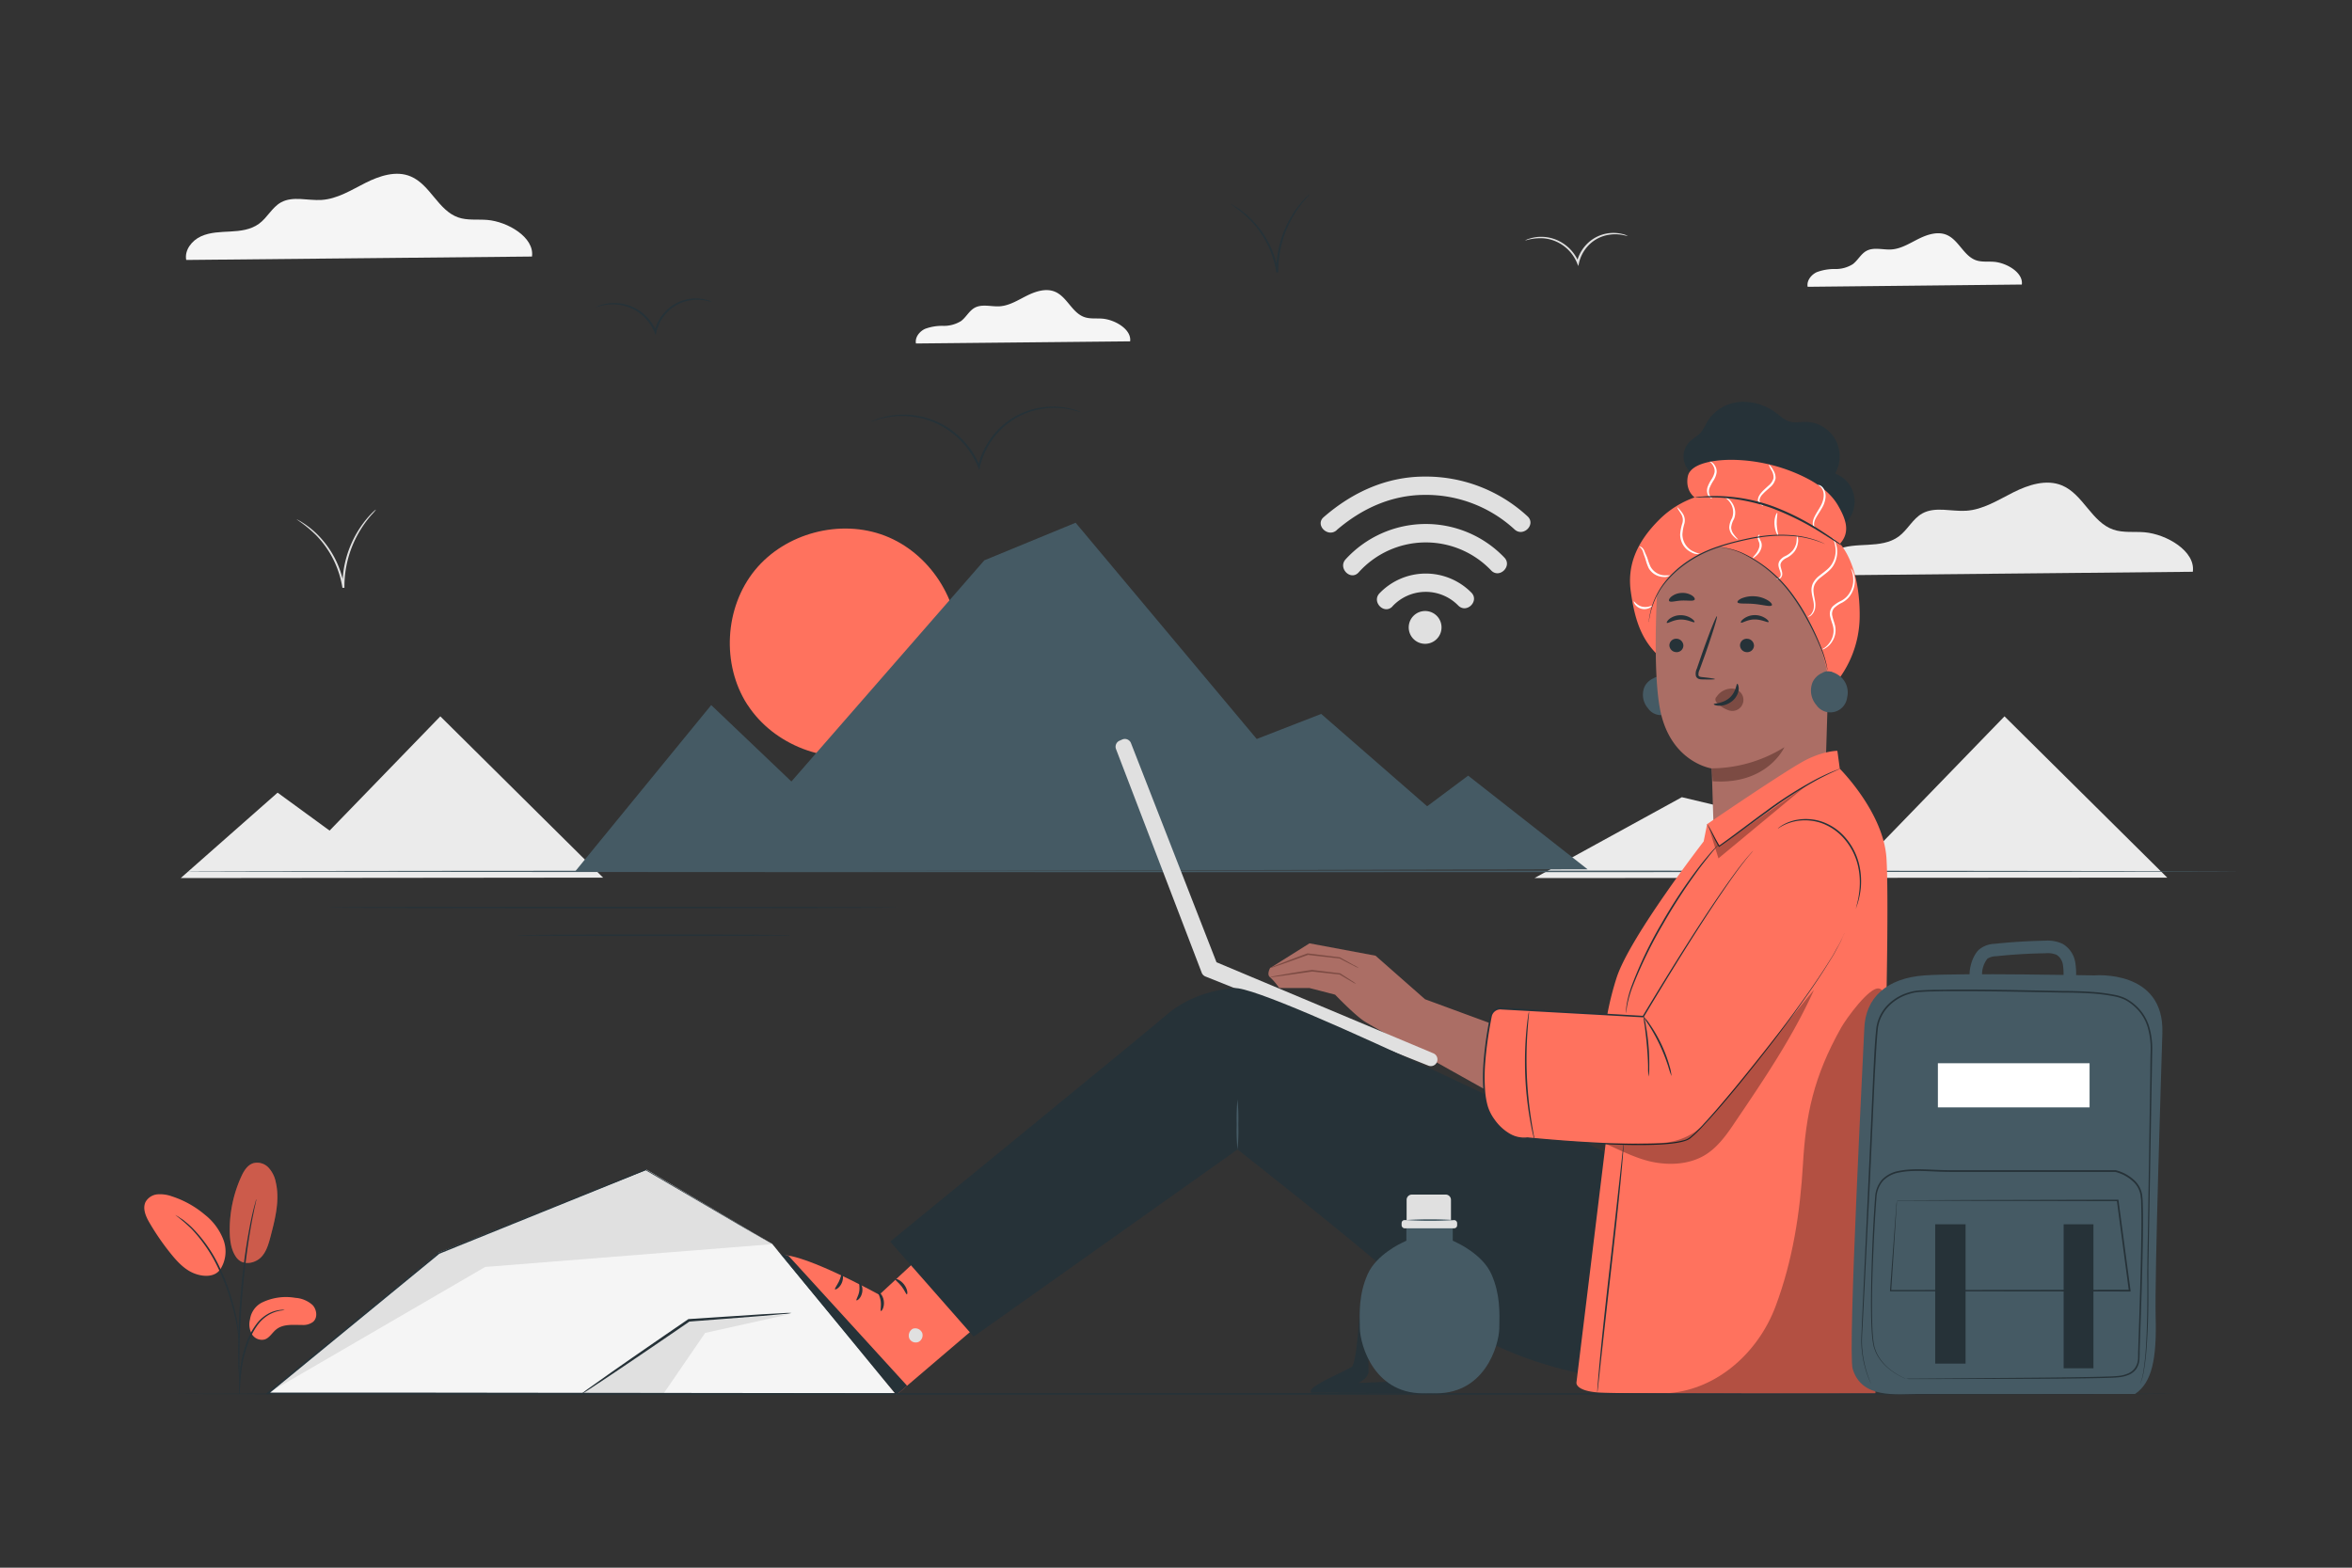 <svg xmlns="http://www.w3.org/2000/svg" viewBox="0 0 750 500"><rect x="0" y="0" width="750" height="500" fill="#333333" stroke="none"/><g id="freepik--background-complete--inject-33"><path d="M459.67,200.13a5.23,5.23,0,1,1-5.2-5.25A5.21,5.21,0,0,1,459.67,200.13Z" style="fill:#e0e0e0"></path><path d="M444,193.41a14.5,14.5,0,0,1,21-.28c2.67,2.69,6.85-1.45,4.17-4.14a20.44,20.44,0,0,0-29.28.24c-2.6,2.74,1.53,6.93,4.14,4.18Z" style="fill:#e0e0e0"></path><path d="M426.23,169.07c8-6.87,17.45-11.2,28.07-11.23a41.69,41.69,0,0,1,28.64,11c2.76,2.59,6.95-1.54,4.18-4.14A47.75,47.75,0,0,0,454.33,152c-12.23,0-23.1,5-32.23,12.93-2.87,2.48,1.28,6.65,4.13,4.18Z" style="fill:#e0e0e0"></path><path d="M433.24,182.56a28.77,28.77,0,0,1,42.27-.61c2.65,2.72,6.83-1.42,4.18-4.14a34.65,34.65,0,0,0-50.59.57c-2.56,2.77,1.57,7,4.14,4.18Z" style="fill:#e0e0e0"></path><polygon points="57.63 280.05 88.52 252.81 105.1 264.91 140.41 228.47 192.31 279.91 57.63 280.05" style="fill:#ebebeb"></polygon><polygon points="489.31 280.05 536.31 254.26 599.6 269.33 639.19 228.47 691.09 279.91 489.31 280.05" style="fill:#ebebeb"></polygon><path d="M699.24,182.36c.91-6.6-8.41-12-15.4-12.6-3.34-.27-6.81.24-10-.86-6.85-2.39-9.59-11.24-16.27-14.06-5-2.1-10.75-.23-15.6,2.21s-9.63,5.51-15,5.85c-4.71.31-9.83-1.44-14,.86-3.06,1.71-4.67,5.25-7.5,7.34s-6.38,2.47-9.82,2.66-7,.22-10.11,1.65-5.72,4.74-5.07,8.12Z" style="fill:#ebebeb"></path><path d="M169.64,81.82c.85-6.12-7.8-11.16-14.29-11.68-3.1-.25-6.32.22-9.25-.8-6.36-2.22-8.9-10.43-15.1-13.05-4.64-2-10-.21-14.48,2.05s-8.94,5.11-14,5.43c-4.37.28-9.11-1.34-12.94.79-2.84,1.59-4.34,4.88-7,6.81s-5.92,2.3-9.11,2.47-6.48.21-9.39,1.54-5.3,4.39-4.7,7.53Z" style="fill:#f5f5f5"></path><path d="M360.37,108.87c.52-3.79-4.83-6.92-8.86-7.24-1.92-.16-3.91.14-5.73-.5-3.94-1.37-5.51-6.46-9.36-8.08-2.87-1.21-6.18-.13-9,1.27s-5.53,3.17-8.65,3.37c-2.7.17-5.64-.83-8,.49-1.77,1-2.69,3-4.32,4.22a10.35,10.35,0,0,1-5.64,1.53,15.61,15.61,0,0,0-5.82.95c-1.8.82-3.29,2.72-2.91,4.67Z" style="fill:#f5f5f5"></path><path d="M644.71,90.75c.52-3.8-4.84-6.92-8.86-7.25-1.92-.15-3.92.14-5.73-.49-3.94-1.37-5.52-6.46-9.36-8.09-2.88-1.21-6.18-.13-9,1.27s-5.54,3.17-8.65,3.37c-2.71.17-5.65-.83-8,.49-1.76,1-2.69,3-4.32,4.22a10.24,10.24,0,0,1-5.64,1.53,16.06,16.06,0,0,0-5.82,1c-1.79.83-3.28,2.73-2.91,4.67Z" style="fill:#f5f5f5"></path><path d="M519.09,75.31s-.56-.15-1.56-.35a12.58,12.58,0,0,0-4.28-.11,11.55,11.55,0,0,0-5.73,2.5,12,12,0,0,0-4,6.43v.07l-.25,1-.36-.91A12.87,12.87,0,0,0,498,78a12.51,12.51,0,0,0-5.92-2,16.24,16.24,0,0,0-5.8.74,4.8,4.8,0,0,1,1.47-.64,12.27,12.27,0,0,1,4.36-.55,12.6,12.6,0,0,1,6.21,2,13.21,13.21,0,0,1,5.11,6.12l-.61,0,0-.07a12.33,12.33,0,0,1,4.29-6.75,11.91,11.91,0,0,1,10.43-2.17A4.9,4.9,0,0,1,519.09,75.31Z" style="fill:#e0e0e0"></path><path d="M119.91,162.53a17.61,17.61,0,0,1-1.41,1.64A35.2,35.2,0,0,0,115,168.9a34.51,34.51,0,0,0-5.17,18.36v.23l-.64,0a30.92,30.92,0,0,0-8.45-16.85,42.13,42.13,0,0,0-6.18-5,1.76,1.76,0,0,1,.51.23,14.73,14.73,0,0,1,1.38.8,27.42,27.42,0,0,1,4.61,3.65,30.46,30.46,0,0,1,8.76,17.08l-.63.05v-.23a33.63,33.63,0,0,1,5.43-18.61,30.87,30.87,0,0,1,3.68-4.66c.48-.51.9-.86,1.16-1.12A2.91,2.91,0,0,1,119.91,162.53Z" style="fill:#e0e0e0"></path></g><g id="freepik--Mountains--inject-33"><path d="M714.19,277.92c0,.14-147.14.26-328.61.26s-328.64-.12-328.64-.26,147.11-.26,328.64-.26S714.19,277.78,714.19,277.92Z" style="fill:#455a64"></path><path d="M286.23,289.45c0,.15-40.7.26-90.89.26s-90.89-.11-90.89-.26,40.69-.26,90.89-.26S286.23,289.31,286.23,289.45Z" style="fill:#263238"></path><path d="M252.16,298.3c0,.14-19.56.26-43.69.26s-43.69-.12-43.69-.26,19.56-.27,43.69-.27S252.16,298.15,252.16,298.3Z" style="fill:#263238"></path><path d="M238.43,224.88c8.35,12.81,25.31,19.29,40.08,15.33s26.19-18.08,27-33.34-9.06-30.51-23.32-36-31.82-.86-41.48,11-10.68,30-2.42,42.84" style="fill:#FF725E"></path><polygon points="183.35 278 226.79 224.88 252.36 249.25 313.88 178.71 342.99 166.72 400.74 235.69 421.3 227.7 455.09 257.15 468.16 247.38 506.24 277.25 183.35 278" style="fill:#455a64"></polygon></g><g id="freepik--Plant--inject-33"><path d="M75.38,401.05c2.1,2.85,6,1.79,7.8,0s2.49-4.4,3.14-6.86c1.47-5.62,2.94-11.52,1.61-17.17a9.55,9.55,0,0,0-2.3-4.61,5,5,0,0,0-4.75-1.45c-2,.57-3.16,2.55-4,4.43A40.93,40.93,0,0,0,73.26,393c.06,2.82.47,5.77,2.12,8.06" style="fill:#FF725E"></path><g style="opacity:0.2"><path d="M75.38,401.05c2.1,2.85,6,1.79,7.8,0s2.49-4.4,3.14-6.86c1.47-5.62,2.94-11.52,1.61-17.17a9.55,9.55,0,0,0-2.3-4.61,5,5,0,0,0-4.75-1.45c-2,.57-3.16,2.55-4,4.43A40.93,40.93,0,0,0,73.26,393c.06,2.82.47,5.77,2.12,8.06"></path></g><path d="M83.34,415.53a17.57,17.57,0,0,1,10.87-1.59,9.06,9.06,0,0,1,5.45,2.28c1.38,1.45,1.7,4.06.18,5.37a5.19,5.19,0,0,1-3.37,1c-2.89,0-6.1-.4-8.36,1.4-1.29,1-2.12,2.68-3.68,3.21a3.71,3.71,0,0,1-4.13-1.72,6.35,6.35,0,0,1-.58-4.67A7.18,7.18,0,0,1,83.34,415.53Z" style="fill:#FF725E"></path><path d="M69.91,405.34a10.54,10.54,0,0,0,1.4-9.74,18.66,18.66,0,0,0-6-8.19,31,31,0,0,0-10.43-5.82,11.06,11.06,0,0,0-4.65-.67,4.84,4.84,0,0,0-3.82,2.44c-1,2.1.06,4.57,1.24,6.59a78.21,78.21,0,0,0,7,10.12c2.09,2.57,4.48,5.08,7.59,6.19s6.32.89,7.9-1.29" style="fill:#FF725E"></path><path d="M76.31,444.75a6,6,0,0,0,.15-1.32c.07-1,.16-2.16.26-3.6a52.28,52.28,0,0,1,.68-5.29,40.35,40.35,0,0,1,1.77-6.26,22.68,22.68,0,0,1,3-5.71,11.93,11.93,0,0,1,3.94-3.44A11.29,11.29,0,0,1,89.49,418a7.58,7.58,0,0,0,1.31-.22,6.23,6.23,0,0,0-1.34,0,10.24,10.24,0,0,0-3.5,1,11.92,11.92,0,0,0-4.15,3.47,22.28,22.28,0,0,0-3.15,5.82,37.52,37.52,0,0,0-1.75,6.37,44.16,44.16,0,0,0-.57,5.35c-.08,1.53-.09,2.77-.09,3.62A5.78,5.78,0,0,0,76.31,444.75Z" style="fill:#263238"></path><path d="M76.49,442a2.2,2.2,0,0,0,0-.61c0-.46,0-1-.05-1.75,0-1.51-.09-3.71-.08-6.42,0-5.42.29-12.91,1-21.15s1.73-15.67,2.69-21c.23-1.34.46-2.54.68-3.6s.39-2,.56-2.7.27-1.26.37-1.71a2.27,2.27,0,0,0,.09-.6,2.63,2.63,0,0,0-.2.58c-.12.44-.27,1-.46,1.68s-.42,1.64-.66,2.69-.5,2.25-.75,3.59a195,195,0,0,0-2.86,21c-.7,8.25-.93,15.76-.83,21.2,0,2.71.15,4.91.25,6.42l.15,1.75A2.36,2.36,0,0,0,76.49,442Z" style="fill:#263238"></path><path d="M76.17,427.52a11,11,0,0,0,0-1.83c-.1-1.17-.3-2.86-.68-4.93a66,66,0,0,0-1.79-7.16,64.14,64.14,0,0,0-3.22-8.45,45.19,45.19,0,0,0-9.18-13.55,22.68,22.68,0,0,0-2.13-1.89c-.32-.26-.61-.52-.91-.73l-.82-.53a11.17,11.17,0,0,0-1.56-.95A54.74,54.74,0,0,1,61,391.87a47.7,47.7,0,0,1,9,13.51,67.89,67.89,0,0,1,3.23,8.37,73.19,73.19,0,0,1,1.89,7.09c.43,2,.68,3.72.84,4.87A13.46,13.46,0,0,0,76.17,427.52Z" style="fill:#263238"></path></g><g id="freepik--Character--inject-33"><path d="M302.38,392.54l-22,20.41s-28.14-15.53-32.58-12.16l38,44.12,35.61-30.39Z" style="fill:#FF725E"></path><path d="M294,424.94a2.38,2.38,0,0,1-1,3,2.28,2.28,0,0,1-3-.95,2.51,2.51,0,0,1,1.06-3.19,2.38,2.38,0,0,1,3,1.33" style="fill:#e0e0e0"></path><path d="M285.82,444.91l3.44-2.93-37.74-41.37s-2.54-1.23-3.74.18Z" style="fill:#263238"></path><path d="M280,412c-.21.19.62,1.35.84,3s-.2,3,.06,3.13,1.22-1.27.92-3.27S280.12,411.82,280,412Z" style="fill:#263238"></path><path d="M274.06,409.06c-.25.13.19,1.38-.09,2.9s-1.06,2.56-.87,2.76,1.53-.7,1.85-2.6S274.27,408.89,274.06,409.06Z" style="fill:#263238"></path><path d="M266.26,411.21c.12.23,1.46-.39,2.16-2s.3-3,.05-2.92-.35,1.23-1,2.51S266.1,411,266.26,411.21Z" style="fill:#263238"></path><path d="M285.5,408c-.12.26,1,1,2,2.28s1.4,2.57,1.68,2.52.27-1.62-.9-3.13S285.58,407.69,285.5,408Z" style="fill:#263238"></path><path d="M540.19,151.36a6.65,6.65,0,0,1-1.45-10.43c1.1-1.13,2.59-1.85,3.62-3a21.21,21.21,0,0,0,2-3.39,13.46,13.46,0,0,1,10.37-6.34,17.36,17.36,0,0,1,11.8,3.63c1.34,1,2.6,2.21,4.22,2.65s3.21.07,4.83.07a11,11,0,0,1,9.58,16.5,9.48,9.48,0,0,1-3.26,18.39c-2.73,0-5.31-1.19-7.81-2.27a144,144,0,0,0-31.71-9.55" style="fill:#263238"></path><path d="M584.59,218.73A33.89,33.89,0,0,0,593,197.17c.16-7.87-1.26-17.68-6.24-23.78,3.34-3.74,1.86-7.81-.64-12.15s-6.89-7.27-11.42-9.42a53.9,53.9,0,0,0-21.61-5.15c-6.08-.15-14.16,1-14.91,5.4-.79,4.58,2.21,6.57,2.21,6.57a30.11,30.11,0,0,0-11.19,7c-7.48,7.4-10.32,14.81-9.18,23s3,14.54,8,19.66" style="fill:#FF725E"></path><path d="M533.07,217.81A7.46,7.46,0,0,0,530,216l.23,0a3.5,3.5,0,0,0-.65-.07,2.93,2.93,0,0,0-2.32.41h0a5.58,5.58,0,0,0-2.9,2.8,6.55,6.55,0,0,0,1.12,6.72,5,5,0,0,0,9.12-2.19A6.24,6.24,0,0,0,533.07,217.81Z" style="fill:#455a64"></path><path d="M582.14,245.38l1.94-63a6.13,6.13,0,0,0-5.62-6.09l-32.69-7.48c-10.43-.86-17.07,12.11-17.49,22.57-.47,11.62-.58,25.83,1,34.46,3.16,17.35,16.56,19.26,16.56,19.26s.36,12.08.58,18.41l2.38,25.31Z" style="fill:#ab6e65"></path><path d="M532.33,205.79a2.24,2.24,0,0,0,2.21,2.2,2.12,2.12,0,0,0,2.25-2.06,2.23,2.23,0,0,0-2.2-2.21A2.15,2.15,0,0,0,532.33,205.79Z" style="fill:#263238"></path><path d="M531.53,198.66c.28.28,2-1,4.35-1.06s4.19,1.12,4.45.82c.12-.14-.17-.66-1-1.2a6.13,6.13,0,0,0-3.57-1,5.85,5.85,0,0,0-3.45,1.2C531.63,198,531.39,198.53,531.53,198.66Z" style="fill:#263238"></path><path d="M554.85,205.8a2.23,2.23,0,0,0,2.2,2.2,2.15,2.15,0,0,0,2.26-2.07,2.23,2.23,0,0,0-2.2-2.2A2.13,2.13,0,0,0,554.85,205.8Z" style="fill:#263238"></path><path d="M555.16,198.57c.29.29,2-1,4.35-1s4.19,1.11,4.45.81c.12-.13-.17-.65-1-1.19a6.13,6.13,0,0,0-3.57-1,5.94,5.94,0,0,0-3.45,1.21C555.26,197.91,555,198.44,555.16,198.57Z" style="fill:#263238"></path><path d="M546.84,216.59c0-.14-1.49-.36-3.91-.62-.62-.05-1.2-.15-1.32-.57a3.18,3.18,0,0,1,.37-1.83c.55-1.5,1.11-3.07,1.71-4.71,2.37-6.71,4.07-12.22,3.8-12.32s-2.41,5.27-4.78,12l-1.63,4.74a3.57,3.57,0,0,0-.27,2.42,1.55,1.55,0,0,0,1,.87,4.17,4.17,0,0,0,1,.12C545.33,216.75,546.84,216.73,546.84,216.59Z" style="fill:#263238"></path><path d="M545.83,245.06A44.31,44.31,0,0,0,569,238.31s-5.39,12.09-22.85,10.86Z" style="fill:#7c4b43"></path><path d="M547.33,222.3a5.9,5.9,0,0,1,4.81-2.7,3.86,3.86,0,0,1,3.2,1.65,3.53,3.53,0,0,1-3.84,5.38,8.84,8.84,0,0,1-3.59-2.11,2.88,2.88,0,0,1-.78-.88,1.24,1.24,0,0,1,.07-1.22" style="fill:#7c4b43"></path><path d="M554,218.09c-.39,0-.33,2.6-2.52,4.5s-5,1.68-5,2c0,.17.63.49,1.81.5a6.53,6.53,0,0,0,4.16-1.56,5.62,5.62,0,0,0,2-3.77C554.44,218.71,554.13,218.07,554,218.09Z" style="fill:#263238"></path><path d="M554.05,192.08c.25.64,2.64.28,5.47.56s5.12,1,5.49.39c.16-.28-.25-.89-1.19-1.5a9.12,9.12,0,0,0-4.09-1.33,9.27,9.27,0,0,0-4.26.6C554.45,191.24,553.94,191.77,554.05,192.08Z" style="fill:#263238"></path><path d="M532.26,191.68c.43.54,2.07-.07,4.06-.14s3.69.29,4.06-.29c.17-.28-.11-.83-.86-1.33a5.64,5.64,0,0,0-3.33-.81,5.58,5.58,0,0,0-3.22,1.17C532.28,190.85,532.06,191.42,532.26,191.68Z" style="fill:#263238"></path><path d="M543.55,173.8s16.33-.73,29.24,17.35c8.51,11.92,10.68,27.13,10.68,27.13l5.45-29.23L583.8,176l-11.48-6.06-21.46-.57-8,4.24" style="fill:#FF725E"></path><path d="M575.61,174.37c-26.21-5.5-46.76,3.73-50,24.24L520,185.34,533,168.64l14.7-4.29,30,3.65Z" style="fill:#FF725E"></path><path d="M587.39,216.27a8.09,8.09,0,0,0-3.34-2l.25,0a4.06,4.06,0,0,0-.7-.09,3.24,3.24,0,0,0-2.5.44h0a6,6,0,0,0-3.12,3,7.07,7.07,0,0,0,1.21,7.24,5.4,5.4,0,0,0,9.81-2.36A6.72,6.72,0,0,0,587.39,216.27Z" style="fill:#455a64"></path><path d="M581,207.16a2.78,2.78,0,0,0,1.15-.46,6.51,6.51,0,0,0,2.31-2.46,6.59,6.59,0,0,0,.62-5c-.24-.92-.61-1.82-.79-2.76a2.82,2.82,0,0,1,.62-2.6,9.61,9.61,0,0,1,2.48-1.66,7.57,7.57,0,0,0,2.33-1.92,8.29,8.29,0,0,0,1.74-4.7,7.18,7.18,0,0,0-.61-3.32,2.77,2.77,0,0,0-.66-1,9.51,9.51,0,0,1,.76,4.33,8,8,0,0,1-1.74,4.32,6.88,6.88,0,0,1-2.16,1.72,10.24,10.24,0,0,0-2.67,1.79,3.52,3.52,0,0,0-.77,3.21c.21,1,.6,1.94.84,2.81A6.26,6.26,0,0,1,584,204a6.87,6.87,0,0,1-2,2.46C581.33,206.92,580.93,207.1,581,207.16Z" style="fill:#fff"></path><path d="M584.46,171.6a11.08,11.08,0,0,1,.89,4.05,8.12,8.12,0,0,1-1.2,4.23c-.84,1.46-2.44,2.47-4,3.74a7.22,7.22,0,0,0-2,2.31,5,5,0,0,0-.47,2.84c.2,1.79.79,3.26.72,4.52a4,4,0,0,1-1,2.73c-.49.51-.93.57-.9.64s.11,0,.31,0a2,2,0,0,0,.77-.42,4.08,4.08,0,0,0,1.28-2.91c.14-1.4-.43-2.94-.57-4.6a4.54,4.54,0,0,1,.44-2.47,6.8,6.8,0,0,1,1.82-2.07c1.51-1.21,3.25-2.33,4.14-3.95a8.41,8.41,0,0,0,1.15-4.58,7.62,7.62,0,0,0-.75-3.08A2.68,2.68,0,0,0,584.46,171.6Z" style="fill:#fff"></path><path d="M566.51,184.52s.21.26.71.14a1.4,1.4,0,0,0,.74-.5,1.74,1.74,0,0,0,.36-1.13c0-.88-.49-1.78-.56-2.69s.69-1.74,1.69-2.28a7.37,7.37,0,0,0,2.76-2.14,5.89,5.89,0,0,0,1.09-2.65,3.7,3.7,0,0,0-.33-2.58,15.65,15.65,0,0,1-.16,2.48,6.24,6.24,0,0,1-1.12,2.36,7.11,7.11,0,0,1-2.59,1.91,4.78,4.78,0,0,0-1.46,1.19,2.42,2.42,0,0,0-.53,1.75c.15,1.17.69,2,.71,2.67a1.3,1.3,0,0,1-.69,1.35C566.78,184.57,566.53,184.46,566.51,184.52Z" style="fill:#fff"></path><path d="M561.13,170.5s-.17,0-.36.15a1.25,1.25,0,0,0-.29,1,8.16,8.16,0,0,0,.46,1.34,2.78,2.78,0,0,1,.06,1.47,6.14,6.14,0,0,1-1.38,2.5c-.49.59-.8,1-.73,1.06s.49-.19,1.09-.71a5.14,5.14,0,0,0,1.72-2.7,3.2,3.2,0,0,0-.14-1.85,13.23,13.23,0,0,1-.58-1.21A1.42,1.42,0,0,1,561.13,170.5Z" style="fill:#fff"></path><path d="M534.82,161.76s.06.28.31.7.67,1,1.06,1.69a3.61,3.61,0,0,1,.29,2.7,14.38,14.38,0,0,0-.72,3.67,6.56,6.56,0,0,0,1.17,3.63,6.27,6.27,0,0,0,2.38,2,4,4,0,0,0,2.75.51,14.44,14.44,0,0,1-2.52-1,6.1,6.1,0,0,1-2.06-1.93,6.17,6.17,0,0,1-1-3.27,15.3,15.3,0,0,1,.65-3.52,4,4,0,0,0-.5-3.09,12.46,12.46,0,0,0-1.27-1.6C535,161.94,534.87,161.74,534.82,161.76Z" style="fill:#fff"></path><path d="M522.79,174.3c-.1.12.79.5,1.15,1.77.17.66.52,1.45.78,2.28a16.33,16.33,0,0,0,1,2.84,5.65,5.65,0,0,0,4.67,2.83,3.13,3.13,0,0,0,2.22-.54,20.15,20.15,0,0,1-2.18,0,5.46,5.46,0,0,1-4.08-2.68,17.62,17.62,0,0,1-1-2.7c-.33-.89-.7-1.59-.94-2.24a2.81,2.81,0,0,0-1-1.36C523,174.33,522.81,174.27,522.79,174.3Z" style="fill:#fff"></path><path d="M521,191.8c-.08,0,0,.44.37,1a3.73,3.73,0,0,0,4.65,1.08c.58-.31.83-.64.77-.71s-1.43.71-3.13.32S521.11,191.69,521,191.8Z" style="fill:#fff"></path><path d="M550.22,158.71c-.07.11.74.51,1.5,1.63a5.33,5.33,0,0,1,.59,4.92,6.64,6.64,0,0,0-.9,3,4.17,4.17,0,0,0,1,2.39c.95,1.11,1.77,1.49,1.81,1.43s-.63-.63-1.41-1.73a3.87,3.87,0,0,1-.78-2.11,6.73,6.73,0,0,1,.9-2.71,5.27,5.27,0,0,0,.26-3.16,5.77,5.77,0,0,0-1.1-2.32A3.21,3.21,0,0,0,550.22,158.71Z" style="fill:#fff"></path><path d="M567,170.78c.19-.08-.39-1.62-.45-3.59s.36-3.55.16-3.61-1,1.5-.87,3.64S566.82,170.88,567,170.78Z" style="fill:#fff"></path><path d="M579,168.76s-.15-.18-.31-.52a2.62,2.62,0,0,1-.18-1.56c.21-1.36,1.52-2.92,2.61-4.9a8.16,8.16,0,0,0,1-3.08,4.71,4.71,0,0,0-.49-2.63,2.81,2.81,0,0,0-1.28-1.29c-.41-.16-.66-.11-.66-.07s.21.1.53.32a2.91,2.91,0,0,1,1,1.26c.6,1.25.37,3.28-.68,5.16s-2.35,3.55-2.48,5.17a2.53,2.53,0,0,0,.44,1.76C578.75,168.74,579,168.79,579,168.76Z" style="fill:#fff"></path><path d="M562.23,161.4s-.11-.22-.39-.52a2.55,2.55,0,0,1-.8-1.33,3.59,3.59,0,0,1,1.1-2c.62-.7,1.45-1.35,2.29-2.14a5,5,0,0,0,1.76-2.81,4.5,4.5,0,0,0-.72-2.62,5.72,5.72,0,0,0-1.5-1.89,13.35,13.35,0,0,0,1.06,2.12,4.45,4.45,0,0,1,.51,2.31,4.75,4.75,0,0,1-1.61,2.38c-1.57,1.46-3.4,2.89-3.39,4.72a2.47,2.47,0,0,0,1.11,1.48C562,161.32,562.19,161.44,562.23,161.4Z" style="fill:#fff"></path><path d="M546,159a3.19,3.19,0,0,1-1-1.54,3.24,3.24,0,0,1,.18-1.93,14.45,14.45,0,0,1,1.21-2.26,6.53,6.53,0,0,0,1-2.55,3.45,3.45,0,0,0-.55-2.23c-.67-1.16-1.63-1.34-1.62-1.22a4.2,4.2,0,0,1,1.17,1.46,3.12,3.12,0,0,1,.35,1.89,6.85,6.85,0,0,1-1,2.29,12.07,12.07,0,0,0-1.22,2.4,3.53,3.53,0,0,0,0,2.29,2.39,2.39,0,0,0,.92,1.24C545.79,159,546,159.05,546,159Z" style="fill:#fff"></path><path d="M540.41,158.64a10.37,10.37,0,0,0,2,0c1.28-.06,3.13,0,5.4.05a59,59,0,0,1,17.37,3.44,89.86,89.86,0,0,1,15.9,8l4.58,2.88a10.47,10.47,0,0,0,1.72,1,10.63,10.63,0,0,0-1.56-1.24c-1-.76-2.56-1.82-4.47-3.07a78.83,78.83,0,0,0-15.93-8.2,54.92,54.92,0,0,0-17.59-3.29,52.54,52.54,0,0,0-5.43.18A11.26,11.26,0,0,0,540.41,158.64Z" style="fill:#263238"></path><path d="M582,173.5a.74.74,0,0,1-.18-.06l-.49-.19-.79-.32-1.11-.38a31.82,31.82,0,0,0-7.26-1.53,44.55,44.55,0,0,0-11,.38c-2.06.3-4.19.75-6.4,1.27s-4.46,1.14-6.73,1.92c-9.16,2.95-16.11,9-19.16,14.44a25.46,25.46,0,0,0-2.66,6.9c-.2.86-.32,1.53-.4,2,0,.21-.07.38-.1.52a.68.68,0,0,1,0,.17s0-.06,0-.18,0-.31.06-.52a18.82,18.82,0,0,1,.33-2,24.31,24.31,0,0,1,2.56-7c3-5.57,10-11.7,19.28-14.68,2.28-.78,4.56-1.39,6.77-1.91s4.36-1,6.43-1.26a43.44,43.44,0,0,1,11.09-.29,29.9,29.9,0,0,1,7.29,1.66l1.09.42.78.36.48.23C581.91,173.46,582,173.49,582,173.5Z" style="fill:#263238"></path><path d="M547.91,174.54a2.64,2.64,0,0,1,.56,0,15.41,15.41,0,0,1,1.62.17,22.93,22.93,0,0,1,5.72,1.72A41.3,41.3,0,0,1,571,188.78a63.15,63.15,0,0,1,5.78,9.18,77.06,77.06,0,0,1,3.76,8,40.11,40.11,0,0,1,1.84,5.68c.15.69.26,1.23.31,1.6a3.28,3.28,0,0,1,.07.56,3.07,3.07,0,0,1-.15-.55c-.07-.36-.21-.89-.39-1.57a46.09,46.09,0,0,0-1.94-5.61,80.67,80.67,0,0,0-3.83-8,65.89,65.89,0,0,0-5.77-9.11,42,42,0,0,0-15-12.34,24.75,24.75,0,0,0-5.62-1.83c-.69-.12-1.23-.2-1.6-.24A3.58,3.58,0,0,1,547.91,174.54Z" style="fill:#263238"></path><path d="M405,308.76l12.57-7.89,21.05,3.94,15.79,13.89,26,9.57-1.21,22.37s-40.89-22.8-44.11-24.89-9.35-8.51-9.35-8.51l-8.19-2.12h-9.65a19.14,19.14,0,0,0-2.92-3.45C403.85,310.81,405,308.76,405,308.76Z" style="fill:#ab6e65"></path><path d="M432.42,313.81a8.15,8.15,0,0,1-1.46-.76c-.91-.52-2.21-1.28-3.77-2.22l.09,0-8.19-.89-.7-.08h.07c-3.74.56-7.09,1-9.51,1.36l-2.87.36a4.7,4.7,0,0,1-1.06.06,4.83,4.83,0,0,1,1-.26l2.84-.51c2.41-.42,5.76-1,9.49-1.53h.07l.7.08,8.17,1h.05l0,0c1.54,1,2.8,1.79,3.68,2.37A8.76,8.76,0,0,1,432.42,313.81Z" style="fill:#7c4b43"></path><path d="M433.32,308.76a10.25,10.25,0,0,1-1.71-.77c-1.07-.53-2.59-1.31-4.41-2.27l.08,0-8.11-.91-2.14-.26h.11c-3.41,1.24-6.43,2.32-8.6,3.08l-2.57.86a4,4,0,0,1-1,.25,4,4,0,0,1,.89-.43l2.51-1c2.14-.83,5.14-2,8.55-3.24l0,0h.07l2.14.25,8.1,1h0l0,0c1.81,1,3.3,1.83,4.33,2.42A10.08,10.08,0,0,1,433.32,308.76Z" style="fill:#7c4b43"></path><path d="M355.88,238.93l27.32,71.31a2.11,2.11,0,0,0,1.18,1.2l71.1,28.44a2.11,2.11,0,0,0,2.89-2h0a2.12,2.12,0,0,0-1.29-1.93L387.91,306.9,360.64,237a2.09,2.09,0,0,0-2.81-1.13l-.84.37A2.1,2.1,0,0,0,355.88,238.93Z" style="fill:#e0e0e0"></path><path d="M283.85,396s83.43-68.18,87.66-71.93,11.26-8,22.06-8.92S521.72,372.4,521.72,372.4L545.67,424s-15.43,20-43.66,13.61c-27.58-6.25-44.93-19-58.21-31-12.09-10.89-49.18-40-49.18-40L310.48,426.3Z" style="fill:#263238"></path><path d="M394.61,350.64a63.18,63.18,0,0,1,.26,8,62,62,0,0,1-.25,8,59.7,59.7,0,0,1-.27-8A63.18,63.18,0,0,1,394.61,350.64Z" style="fill:#455a64"></path><path d="M511,337.35a95.42,95.42,0,0,1,4.55-25.68c4.39-13.16,27.71-43.3,27.71-43.3l1.1-5.52s25.75-17.59,31.6-20.52,9.94-2.86,9.94-2.86l.77,5.71s14,13.93,14.89,28.64c.71,11.75-.07,46.93-.07,46.93L598,444.49s-80.83.21-88.36-.37-6.94-3.22-6.94-3.22L512,364.8Z" style="fill:#FF725E"></path><path d="M578.19,254.27a123,123,0,0,0-17.63,15.61c-9.75,10.23-36.55,54.3-36.55,54.3l-45.19-2.53a3.08,3.08,0,0,0-3.42,2.46c-1.37,6.89-4.33,24.53-.06,31.51,5.37,8.78,11.7,7.32,11.7,7.32s45.33,4.57,51.67.09,43.14-49.89,49.47-65.48S602.07,253.8,578.19,254.27Z" style="fill:#FF725E"></path><path d="M588.18,297.55s-.08.21-.26.62-.47,1-.83,1.82-.9,1.76-1.51,2.89l-1,1.82-1.24,2c-3.5,5.72-9,13.75-16.32,23.38-3.66,4.82-7.75,10-12.27,15.56-2.27,2.76-4.64,5.6-7.14,8.47-1.26,1.43-2.53,2.89-3.88,4.33-.66.72-1.33,1.45-2.05,2.15a24.22,24.22,0,0,1-2.21,2.07l-.58.5c-.22.14-.47.27-.7.4a9.89,9.89,0,0,1-1.47.52,21.17,21.17,0,0,1-3.06.58c-2.06.27-4.16.4-6.28.47-4.24.15-8.58.07-13-.09-8.83-.32-18-1-27.36-1.88h.08a9.44,9.44,0,0,1-6.21-1.4,16,16,0,0,1-4.78-4.55,14.57,14.57,0,0,1-2.25-4.49,25.85,25.85,0,0,1-.83-4.91,59.81,59.81,0,0,1,.1-9.75c.26-3.2.67-6.36,1.19-9.45.26-1.55.54-3.08.84-4.61a3.35,3.35,0,0,1,3.7-2.63h0L524,324l-.2.11c9.89-16.49,18.42-29.89,24.7-39,3.16-4.56,5.7-8.08,7.58-10.36.9-1.17,1.68-2,2.18-2.57s.79-.84.79-.84-.24.31-.74.89-1.25,1.42-2.13,2.6c-1.85,2.3-4.35,5.85-7.47,10.42-6.22,9.17-14.69,22.61-24.54,39.1l-.06.12H524l-45.19-2.5h0a2.83,2.83,0,0,0-3.13,2.23q-.45,2.28-.84,4.59c-.51,3.09-.92,6.23-1.18,9.42a59.86,59.86,0,0,0-.09,9.66,25.21,25.21,0,0,0,.81,4.8,14,14,0,0,0,2.17,4.34,15.48,15.48,0,0,0,4.62,4.4,8.93,8.93,0,0,0,5.83,1.34h.09c9.37.9,18.52,1.56,27.33,1.89,4.41.16,8.73.24,13,.11,2.11-.08,4.2-.19,6.24-.46a21.05,21.05,0,0,0,3-.57,5.3,5.3,0,0,0,2.59-1.32,23.27,23.27,0,0,0,2.17-2c.71-.69,1.39-1.41,2-2.13,1.34-1.43,2.61-2.88,3.87-4.31q3.76-4.31,7.16-8.44c4.53-5.51,8.64-10.71,12.3-15.51,7.34-9.6,12.9-17.59,16.44-23.27l1.26-2,1-1.81c.63-1.12,1.2-2.05,1.55-2.86l.87-1.8C588.07,297.75,588.18,297.55,588.18,297.55Z" style="fill:#263238"></path><path d="M533,343.2a26.45,26.45,0,0,1-1-2.95,57.11,57.11,0,0,0-6.32-13.45,29.62,29.62,0,0,1-1.65-2.63,13.89,13.89,0,0,1,2,2.43,44.8,44.8,0,0,1,3.76,6.5,43.89,43.89,0,0,1,2.61,7A14.11,14.11,0,0,1,533,343.2Z" style="fill:#263238"></path><path d="M525.7,343.37a18.34,18.34,0,0,1-.16-2.85c0-1.76-.15-4.19-.37-6.86s-.52-5.08-.76-6.82a18.75,18.75,0,0,1-.32-2.83,13,13,0,0,1,.68,2.77,67.09,67.09,0,0,1,.91,6.84,65.69,65.69,0,0,1,.23,6.89A14.47,14.47,0,0,1,525.7,343.37Z" style="fill:#263238"></path><path d="M489.31,363.56a8.93,8.93,0,0,1-.43-1.57c-.26-1-.57-2.49-.9-4.33a108.1,108.1,0,0,1-1.61-14.51,109.93,109.93,0,0,1,.37-14.59c.18-1.86.36-3.36.53-4.39a9.52,9.52,0,0,1,.3-1.6,10.19,10.19,0,0,1-.1,1.62c-.1,1-.23,2.54-.36,4.4a126.52,126.52,0,0,0,1.23,29c.29,1.84.54,3.32.73,4.35A10.14,10.14,0,0,1,489.31,363.56Z" style="fill:#263238"></path><path d="M586.7,245.18a2,2,0,0,1-.49.26l-1.43.65c-1.24.56-3,1.41-5.16,2.55a141.15,141.15,0,0,0-16,10.29c-6,4.33-11.3,8.36-15.32,11.1l-.16.11-.1-.16c-1.31-2.14-2.06-4-2.7-5.22-.31-.62-.56-1.1-.74-1.41a2,2,0,0,1-.25-.5,2.49,2.49,0,0,1,.34.44c.21.3.49.77.83,1.37.7,1.2,1.51,3,2.83,5.11l-.26,0c4-2.8,9.25-6.88,15.22-11.22a126.6,126.6,0,0,1,16.1-10.18c2.18-1.11,4-1.91,5.25-2.42l1.47-.56A2,2,0,0,1,586.7,245.18Z" style="fill:#263238"></path><g style="opacity:0.3"><path d="M545,356.89l-.08.1A21.08,21.08,0,0,1,529,364.56l-17,.24c5,2.22,10.32,5,15.73,5.94s11.28.5,16-2.37c4.12-2.53,7-6.66,9.67-10.66,9.15-13.51,18.34-27.1,25.05-42C567.06,329.35,556.37,343.28,545,356.89Z"></path></g><g style="opacity:0.3"><polygon points="544.74 263.41 547.98 273.76 576.37 250.22 548.24 269.88 544.74 263.41"></polygon></g><path d="M591.78,289.83s.16-.65.45-1.81a28.32,28.32,0,0,0,.78-5,23.77,23.77,0,0,0-.68-7.43,20,20,0,0,0-4.2-8,17.28,17.28,0,0,0-7.43-5.12,16.21,16.21,0,0,0-7.36-.68,15.22,15.22,0,0,0-4.79,1.52c-1.06.55-1.59,1-1.62.92a1.82,1.82,0,0,1,.37-.32,10.85,10.85,0,0,1,1.15-.78,14.08,14.08,0,0,1,4.83-1.7,16.22,16.22,0,0,1,7.58.59,17.43,17.43,0,0,1,7.67,5.23,20.13,20.13,0,0,1,4.26,8.26,23.6,23.6,0,0,1,.59,7.58,25.78,25.78,0,0,1-1,5q-.27.87-.45,1.32A1.8,1.8,0,0,1,591.78,289.83Z" style="fill:#263238"></path><path d="M517.73,364.83a4.53,4.53,0,0,1,0,.81c0,.58-.1,1.35-.17,2.32-.15,2-.41,4.91-.75,8.5-.68,7.17-1.75,17.07-3,28s-2.33,20.76-3.14,28c-.39,3.54-.7,6.42-.92,8.48-.11,1-.2,1.73-.27,2.3a5.67,5.67,0,0,1-.12.8,4.51,4.51,0,0,1,0-.81c0-.57.1-1.34.17-2.31.15-2,.41-4.91.75-8.5.68-7.17,1.75-17.07,3-28s2.33-20.77,3.14-28c.39-3.54.7-6.43.92-8.48.11-1,.2-1.73.26-2.31A4.94,4.94,0,0,1,517.73,364.83Z" style="fill:#263238"></path><path d="M548,269.33a3.38,3.38,0,0,1-.39.5l-1.17,1.38c-1,1.2-2.44,3-4.13,5.2a179.1,179.1,0,0,0-12,18.33,140.8,140.8,0,0,0-9.6,19.67,36.11,36.11,0,0,0-1.86,6.35,16.86,16.86,0,0,0-.22,2.41,2.88,2.88,0,0,1-.08-.62,9.86,9.86,0,0,1,.1-1.82,32.74,32.74,0,0,1,1.71-6.45,128.14,128.14,0,0,1,9.49-19.8A161.08,161.08,0,0,1,542,276.19c1.74-2.22,3.22-3.95,4.28-5.11.52-.59,1-1,1.24-1.32A2.25,2.25,0,0,1,548,269.33Z" style="fill:#263238"></path><g style="opacity:0.3"><path d="M601.54,321.58c.06-2.07-.32-5.85-2.33-6.3-3.09-.7-10.57,9.73-12.12,12.49-8.82,15.69-11.25,27.83-12.16,43.42s-3.26,30.83-8.74,45.45S547.77,443,532.28,444.31l65.72.18C599,405.55,600.5,360.52,601.54,321.58Z"></path></g></g><g id="freepik--Floor--inject-33"><path d="M54.37,444.57c0-.14,143.52-.26,320.51-.26s320.54.12,320.54.26-143.49.26-320.54.26S54.37,444.71,54.37,444.57Z" style="fill:#263238"></path></g><g id="freepik--Backpack--inject-33"><path d="M667.81,311.1s-42.8-.84-54.21,0c-12,.88-18.8,7.11-19.12,17-.15,4.46-5.34,103.11-3.71,108.49,2.92,9.68,13.93,8,21.06,8h69c5.45-3.68,6.92-11.37,6.56-24.57s1.87-81,2.14-90.6C690.16,309.05,667.81,311.1,667.81,311.1Z" style="fill:#455a64"></path><path d="M607.72,439.7l.73,0,2.14,0,8.23-.06,30.29-.24c6.4-.06,13.41-.13,20.93-.3,1.87-.07,3.8-.07,5.71-.29a9.84,9.84,0,0,0,2.77-.72,5.22,5.22,0,0,0,2.23-1.73,5.74,5.74,0,0,0,1-2.72c.09-1,0-2,.08-3.05q.09-3.09.2-6.27c.28-8.46.57-17.34.73-26.56.07-4.6.17-9.3,0-14,0-.59,0-1.19-.11-1.77l-.09-.88-.2-.84a7.71,7.71,0,0,0-1.72-3,12.83,12.83,0,0,0-6.11-3.49h-50.1c-2.18,0-4.34,0-6.48-.1-4.25-.16-8.44-.52-12.37.29a9.32,9.32,0,0,0-5.1,2.62,8.83,8.83,0,0,0-2.1,5.13c-.58,7.55-.89,14.62-1.15,21.06s-.35,12.28-.27,17.4c.07,2.56.12,4.95.39,7.12a13.35,13.35,0,0,0,.24,1.58c.06.25.1.51.15.75l.24.72a12,12,0,0,0,1.22,2.54,15.3,15.3,0,0,0,3.14,3.56,20,20,0,0,0,2.85,2,21.09,21.09,0,0,0,1.9,1l.67.31a6.11,6.11,0,0,1-.69-.26,21.37,21.37,0,0,1-1.94-1,21.16,21.16,0,0,1-2.89-2,15.55,15.55,0,0,1-3.21-3.57,12.13,12.13,0,0,1-1.26-2.58c-.08-.24-.16-.48-.25-.73s-.1-.51-.16-.76a16.18,16.18,0,0,1-.26-1.6c-.28-2.19-.35-4.58-.43-7.14-.11-5.13,0-11,.2-17.42s.51-13.51,1.08-21.09a9.25,9.25,0,0,1,2.2-5.39,9.9,9.9,0,0,1,5.34-2.77c4-.83,8.24-.47,12.48-.32,2.13.11,4.29.09,6.47.09h50.21a13.35,13.35,0,0,1,6.37,3.65,8.1,8.1,0,0,1,1.83,3.21l.22.9.09.91c.08.6.09,1.2.11,1.8.17,4.77.07,9.46,0,14.07-.17,9.22-.47,18.11-.76,26.57q-.11,3.17-.22,6.26c0,1,0,2-.08,3.09a6.07,6.07,0,0,1-1,2.93,5.56,5.56,0,0,1-2.42,1.88,10.25,10.25,0,0,1-2.9.75c-2,.23-3.87.21-5.75.28-7.53.16-14.54.2-20.93.24l-30.3.07-8.23,0-2.14,0C608,439.72,607.72,439.7,607.72,439.7Z" style="fill:#263238"></path><path d="M682.47,441.39s.08-.28.25-.8a17.23,17.23,0,0,0,.62-2.38,80.48,80.48,0,0,0,1-9.41c.25-4.1.39-9.13.4-15,0-1.46,0-3,0-4.53s-.06-3.17,0-4.83c0-3.31.1-6.82.16-10.5.22-14.71.49-32.23.79-51.69q0-3.64.11-7.38a24.1,24.1,0,0,0-1-7.39,14.19,14.19,0,0,0-4-6.32,15.27,15.27,0,0,0-3.11-2.24,14.2,14.2,0,0,0-3.69-1.17,57.16,57.16,0,0,0-7.91-.94c-2.68-.17-5.38-.23-8.12-.23l-16.62-.31c-5.62-.08-11.16-.14-16.63-.14-2.73,0-5.45,0-8.13.08-1.35,0-2.69.06-4,.16-.67,0-1.31.11-2,.19a18.27,18.27,0,0,0-1.9.49,15,15,0,0,0-6.54,4,12.64,12.64,0,0,0-3.31,6.68c-.52,5-.69,10-1,14.89-.45,9.72-.87,18.95-1.26,27.6s-.83,16.69-1.19,24-.7,14-1,19.83c-.15,2.92-.28,5.64-.41,8.14s-.32,4.79-.22,6.83a34.22,34.22,0,0,0,1.73,9.27c.33,1,.64,1.79.85,2.3s.33.78.33.78a8.15,8.15,0,0,1-.38-.76c-.23-.5-.55-1.27-.9-2.29a33.59,33.59,0,0,1-1.83-9.29c-.12-2.07.08-4.35.17-6.85s.24-5.22.37-8.14c.27-5.84.57-12.49.91-19.84.67-14.7,1.46-32.21,2.34-51.65.26-4.86.43-9.83,1-14.93a13.12,13.12,0,0,1,3.43-6.95,15.52,15.52,0,0,1,6.76-4.11,16.4,16.4,0,0,1,2-.5c.68-.09,1.36-.18,2-.2,1.34-.1,2.68-.12,4-.17,2.7,0,5.41-.08,8.15-.08,5.47,0,11,.06,16.64.14l16.62.31c2.73,0,5.46.07,8.15.24a57.37,57.37,0,0,1,8,.95,14.18,14.18,0,0,1,3.82,1.22,16.08,16.08,0,0,1,3.22,2.32,14.75,14.75,0,0,1,4.15,6.54,24.62,24.62,0,0,1,1,7.54q-.06,3.74-.12,7.39c-.34,19.45-.65,37-.91,51.68-.06,3.68-.13,7.18-.19,10.5,0,1.66,0,3.26,0,4.83v4.53c0,5.85-.21,10.89-.49,15a76.64,76.64,0,0,1-1.12,9.41,15.12,15.12,0,0,1-.67,2.37C682.58,441.13,682.47,441.39,682.47,441.39Z" style="fill:#263238"></path><path d="M604.93,382.81a1.7,1.7,0,0,1,.32,0h1l3.87,0,14.56-.06,50.65-.12h.21l0,.21c1.2,9,2.5,18.68,3.85,28.78l0,.29h-3.11l-73.4-.08h-.19v-.19c.66-8.93,1.19-16.14,1.56-21.13.18-2.45.33-4.36.43-5.68,0-.63.1-1.12.12-1.47s.06-.48.06-.48,0,.18,0,.52,0,.86-.08,1.5c-.08,1.33-.2,3.25-.35,5.73-.32,5-.79,12.14-1.36,21l-.18-.19,73.4-.08h2.81l-.26.29c-1.34-10.09-2.63-19.82-3.82-28.77l.25.21-50.49-.11-14.62-.07-3.91,0-1,0Z" style="fill:#263238"></path><rect x="617.09" y="390.48" width="9.69" height="44.43" style="fill:#263238"></rect><rect x="658.05" y="390.48" width="9.5" height="45.92" style="fill:#263238"></rect><path d="M628.32,313c-.87-3.08.46-8,2.74-10.13a8.24,8.24,0,0,1,5-1.85c5.33-.57,10.75-.9,16.11-1a11.22,11.22,0,0,1,5.53,1,8.36,8.36,0,0,1,4,5.63,21,21,0,0,1,.22,5.93l-4-.25a17.8,17.8,0,0,0-.13-4.8,4.49,4.49,0,0,0-2-3,7.5,7.5,0,0,0-3.58-.49c-5.23.07-10.52.39-15.73.95a5.13,5.13,0,0,0-2.75.79,8.08,8.08,0,0,0-1.61,6.12Z" style="fill:#455a64"></path><rect x="617.95" y="339.11" width="48.37" height="14.08" style="fill:#fff"></rect></g><g id="freepik--water-bottle--inject-33"><path d="M434,413.63c-.3.41-1.07,21-3,22.34s-12.87,5.73-13,7.65v.57l40.64.19v-4.3l-25.52,1s3.29-1.44,3.29-3.75-.41-18.28-.27-18.82S434,413.63,434,413.63Z" style="fill:#263238"></path><path d="M447.05,396.39s-8.12,3.67-10.93,10-2.63,12.06-2.5,17.32,4.63,21.71,21.72,20.63h1.79v-53.1h-8.67v4.46Z" style="fill:#455a64"></path><path d="M464.65,396.39s8.13,3.67,10.93,10,2.63,12.06,2.51,17.32-4.64,21.71-21.73,20.63h-1.78v-53.1h8.67v4.46Z" style="fill:#455a64"></path><path d="M450.22,381H461a1.68,1.68,0,0,1,1.68,1.68v7.08a0,0,0,0,1,0,0H448.54a0,0,0,0,1,0,0v-7.08A1.68,1.68,0,0,1,450.22,381Z" style="fill:#e0e0e0"></path><rect x="446.94" y="389.13" width="17.71" height="2.62" rx="0.92" style="fill:#e0e0e0"></rect><path d="M463.67,389.13a113.12,113.12,0,0,1-15.33,0,113.12,113.12,0,0,1,15.33,0Z" style="fill:#455a64"></path></g><g id="freepik--Rock--inject-33"><polygon points="246.32 396.81 207.75 374.83 140.03 399.5 85.4 444.38 285.36 444.38 246.32 396.81" style="fill:#f5f5f5"></polygon><polygon points="85.4 444.38 154.72 404.08 246.32 396.81 206.21 373.06 140.03 399.5 85.4 444.38" style="fill:#e0e0e0"></polygon><polygon points="185.71 444.49 219.69 421.5 251.3 419.25 224.86 425.12 211.66 444.38 185.71 444.49" style="fill:#e0e0e0"></polygon><path d="M252.38,418.77a14.24,14.24,0,0,1-2.5.33l-6.91.62-23.25,1.8.2-.07-3.8,2.61c-8.52,5.84-16.26,11.08-21.89,14.85l-6.68,4.42-1.84,1.16c-.43.26-.66.39-.68.36s.18-.19.58-.5l1.75-1.29,6.54-4.64c5.54-3.89,13.22-9.21,21.74-15.05l3.81-2.61.1-.06h.11l23.28-1.52,6.92-.37A16.12,16.12,0,0,1,252.38,418.77Z" style="fill:#263238"></path><path d="M246.2,396.66s.25.27.71.81l2.06,2.44,7.92,9.44,29.26,35,.25.29H286l-163.35,0-37.27,0h-.71l.55-.46,54.51-44.65,0,0h0l66-26.58.07,0,.07,0,29.68,17.47,7.85,4.65,2,1.2c.45.27.67.42.67.42l-.7-.39-2-1.17-7.9-4.58L205.83,373.2H206l-66,26.71.06,0c-16.61,13.62-35,28.69-54.47,44.7l-.17-.46,37.27,0,163.35.2-.14.29-29.13-35.14-7.84-9.5-2-2.48C246.42,397,246.2,396.66,246.2,396.66Z" style="fill:#263238"></path></g><g id="freepik--Birds--inject-33"><path d="M344.79,131.5c0,.07-1.11-.38-3.16-.83a25.13,25.13,0,0,0-8.83-.34,23.7,23.7,0,0,0-11.9,5.13,24.71,24.71,0,0,0-8.4,13.33l0,.15-.24.95-.37-.9a26.41,26.41,0,0,0-10.05-12.14,25.69,25.69,0,0,0-12.28-4.1,27,27,0,0,0-8.77.81c-2,.53-3.1,1-3.12.94a3.79,3.79,0,0,1,.76-.37,18.46,18.46,0,0,1,2.29-.81,26.19,26.19,0,0,1,21.44,3,26.83,26.83,0,0,1,10.33,12.4l-.61.05,0-.15A25,25,0,0,1,320.53,135a23.9,23.9,0,0,1,12.21-5.12,24.23,24.23,0,0,1,8.95.54,17.49,17.49,0,0,1,2.32.74A4.86,4.86,0,0,1,344.79,131.5Z" style="fill:#263238"></path><path d="M417.69,61.89a17,17,0,0,1-1.42,1.64,35.29,35.29,0,0,0-3.48,4.73,34.51,34.51,0,0,0-5.17,18.36c0,.08,0,.16,0,.23l-.63.06a30.79,30.79,0,0,0-8.46-16.85,41.55,41.55,0,0,0-6.17-5,1.9,1.9,0,0,1,.51.23c.31.18.8.41,1.38.8a27.58,27.58,0,0,1,4.6,3.66,30.3,30.3,0,0,1,8.77,17.07l-.64.06v-.24A33.74,33.74,0,0,1,412.41,68a30.24,30.24,0,0,1,3.68-4.66c.47-.51.89-.86,1.16-1.11A2.27,2.27,0,0,1,417.69,61.89Z" style="fill:#263238"></path><path d="M226.94,96.29c0,.06-.62-.17-1.75-.4a14.29,14.29,0,0,0-4.83-.15,13.15,13.15,0,0,0-6.47,2.83,13.47,13.47,0,0,0-4.57,7.26l0,.08-.24,1-.37-.91a14.45,14.45,0,0,0-5.47-6.62,14.1,14.1,0,0,0-6.68-2.26,15.51,15.51,0,0,0-4.81.39c-1.11.28-1.71.52-1.73.47s.13-.1.41-.23a11.18,11.18,0,0,1,1.26-.48,14.05,14.05,0,0,1,4.89-.6,14.3,14.3,0,0,1,7,2.22,14.83,14.83,0,0,1,5.74,6.87l-.61,0,0-.08a13.87,13.87,0,0,1,4.81-7.58,13.29,13.29,0,0,1,6.79-2.82,13.14,13.14,0,0,1,4.95.35,10.34,10.34,0,0,1,1.28.43C226.81,96.2,227,96.27,226.94,96.29Z" style="fill:#263238"></path></g></svg>